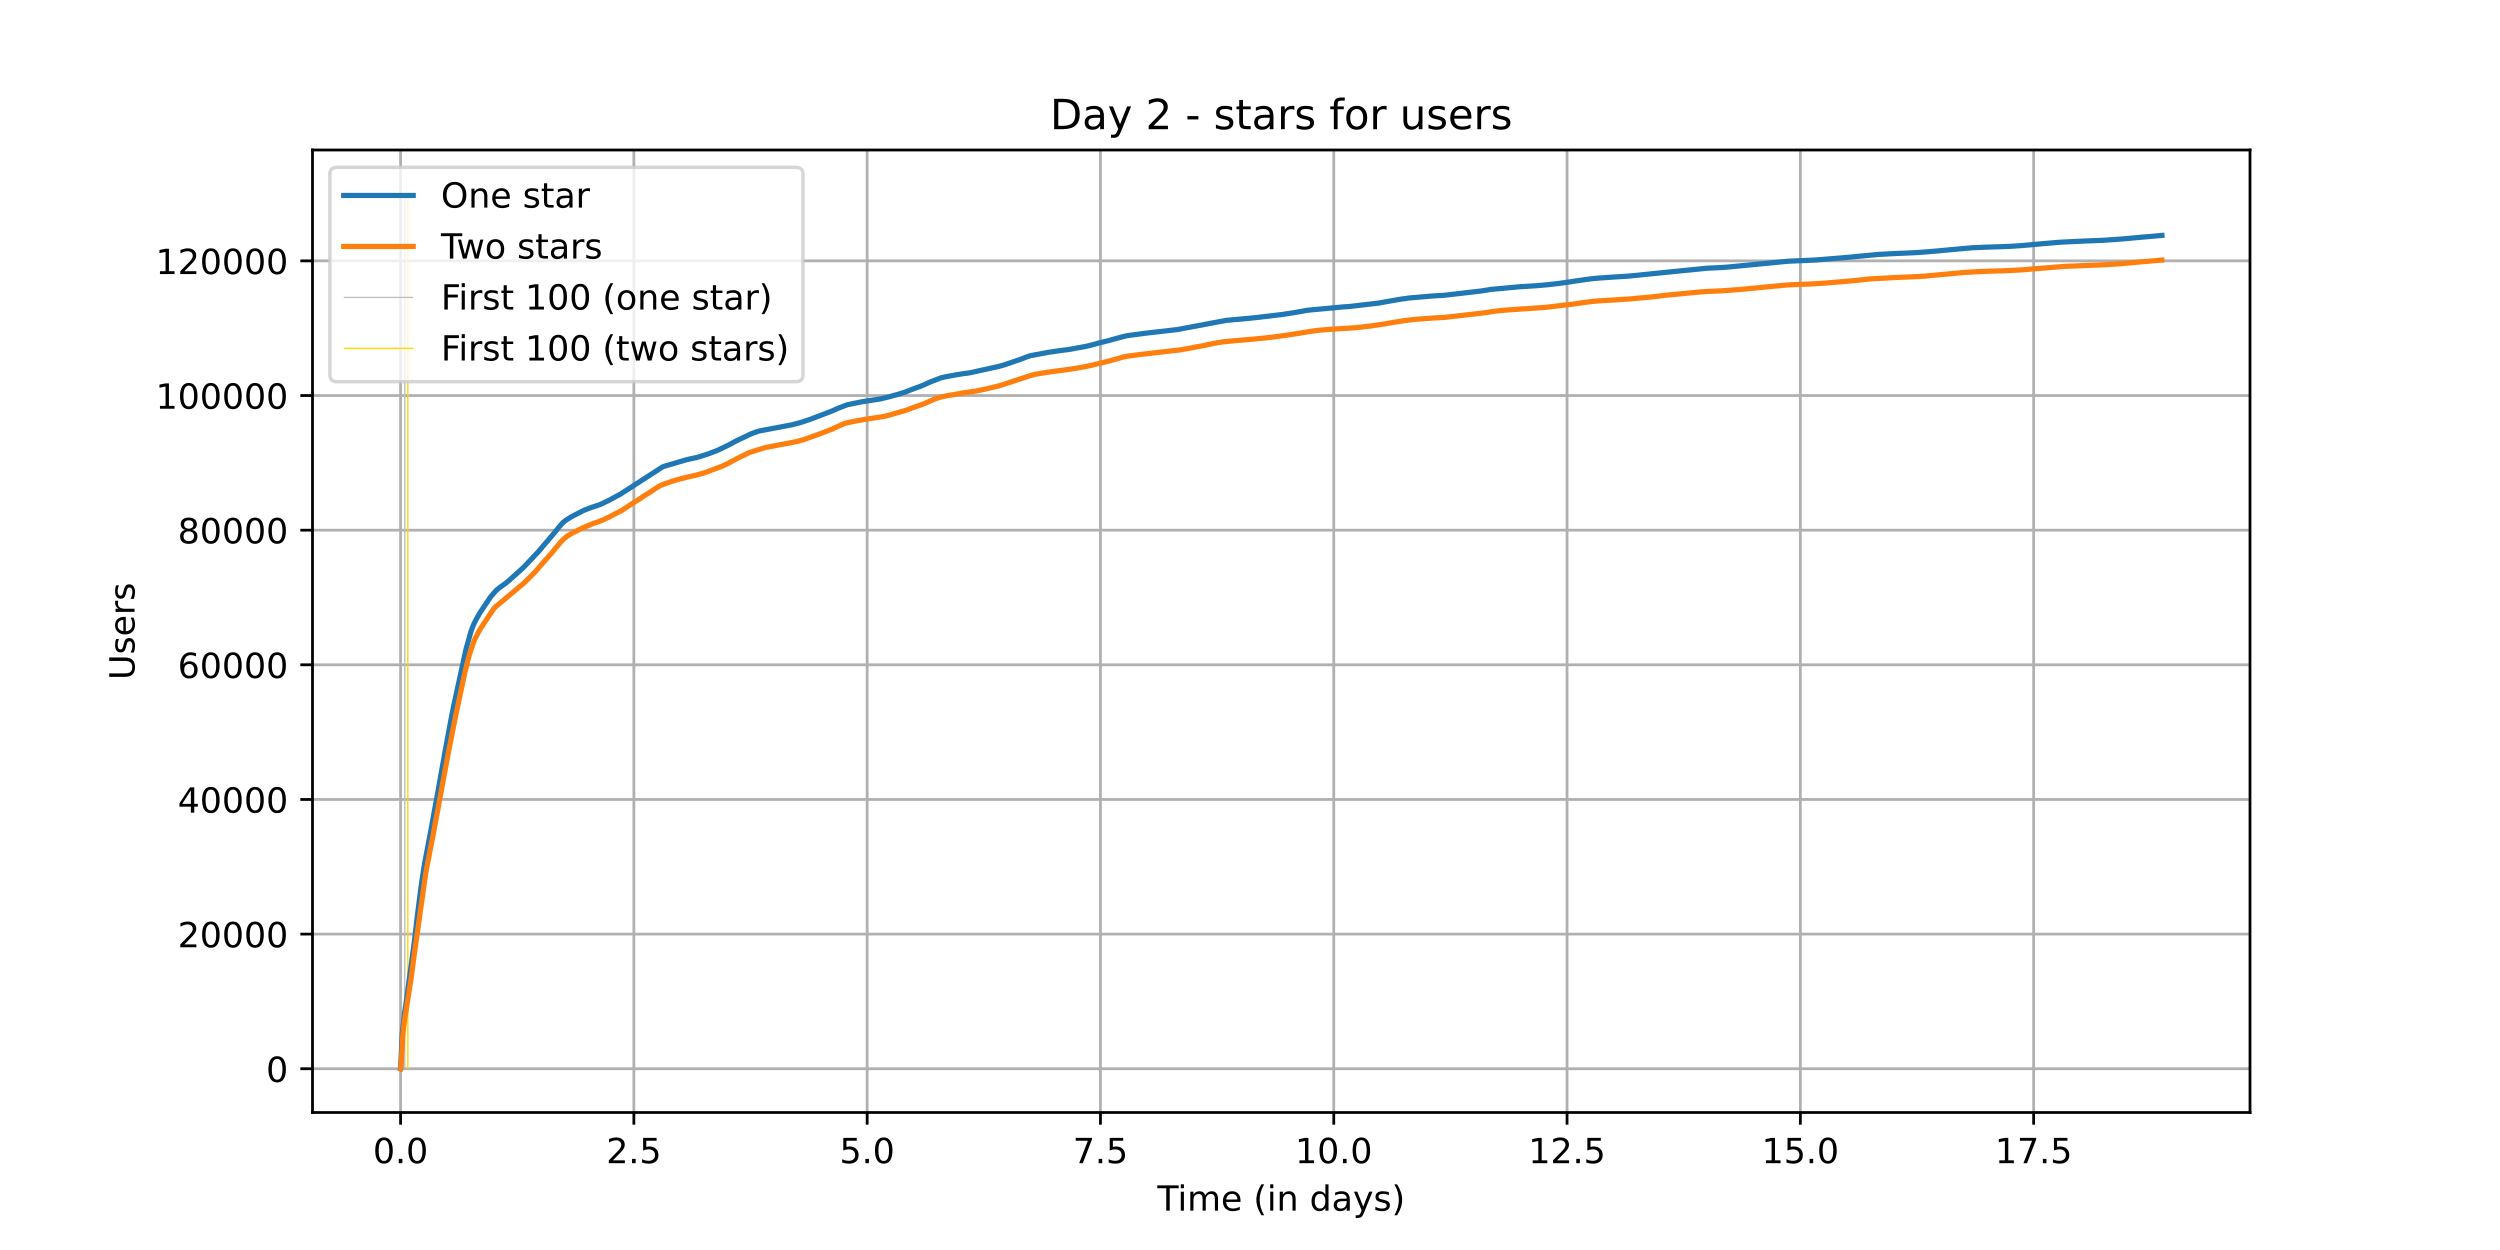 <?xml version="1.0" encoding="utf-8" standalone="no"?>
<!DOCTYPE svg PUBLIC "-//W3C//DTD SVG 1.1//EN"
  "http://www.w3.org/Graphics/SVG/1.1/DTD/svg11.dtd">
<!-- Created with matplotlib (https://matplotlib.org/) -->
<svg height="360pt" version="1.1" viewBox="0 0 720 360" width="720pt" xmlns="http://www.w3.org/2000/svg" xmlns:xlink="http://www.w3.org/1999/xlink">
 <defs>
  <style type="text/css">*{stroke-linecap:butt;stroke-linejoin:round;}</style>
 </defs>
 <g id="figure_1">
  <g id="patch_1">
   <path d="M 0 360 
L 720 360 
L 720 0 
L 0 0 
z
" style="fill:#ffffff;"/>
  </g>
  <g id="axes_1">
   <g id="patch_2">
    <path d="M 90 320.4 
L 648 320.4 
L 648 43.2 
L 90 43.2 
z
" style="fill:#ffffff;"/>
   </g>
   <g id="matplotlib.axis_1">
    <g id="xtick_1">
     <g id="line2d_1">
      <path clip-path="url(#pf479d53bb8)" d="M 115.364 320.4 
L 115.364 43.2 
" style="fill:none;stroke:#b0b0b0;stroke-linecap:square;stroke-width:0.8;"/>
     </g>
     <g id="line2d_2">
      <defs>
       <path d="M 0 0 
L 0 3.5 
" id="m02b7664fc4" style="stroke:#000000;stroke-width:0.8;"/>
      </defs>
      <g>
       <use style="stroke:#000000;stroke-width:0.8;" x="115.364" xlink:href="#m02b7664fc4" y="320.4"/>
      </g>
     </g>
     <g id="text_1">
      <!-- 0.0 -->
      <g transform="translate(107.412 334.998)scale(0.1 -0.1)">
       <defs>
        <path d="M 31.781 66.406 
Q 24.172 66.406 20.328 58.906 
Q 16.5 51.422 16.5 36.375 
Q 16.5 21.391 20.328 13.891 
Q 24.172 6.391 31.781 6.391 
Q 39.453 6.391 43.281 13.891 
Q 47.125 21.391 47.125 36.375 
Q 47.125 51.422 43.281 58.906 
Q 39.453 66.406 31.781 66.406 
z
M 31.781 74.219 
Q 44.047 74.219 50.516 64.516 
Q 56.984 54.828 56.984 36.375 
Q 56.984 17.969 50.516 8.266 
Q 44.047 -1.422 31.781 -1.422 
Q 19.531 -1.422 13.062 8.266 
Q 6.594 17.969 6.594 36.375 
Q 6.594 54.828 13.062 64.516 
Q 19.531 74.219 31.781 74.219 
z
" id="DejaVuSans-48"/>
        <path d="M 10.688 12.406 
L 21 12.406 
L 21 0 
L 10.688 0 
z
" id="DejaVuSans-46"/>
       </defs>
       <use xlink:href="#DejaVuSans-48"/>
       <use x="63.623" xlink:href="#DejaVuSans-46"/>
       <use x="95.41" xlink:href="#DejaVuSans-48"/>
      </g>
     </g>
    </g>
    <g id="xtick_2">
     <g id="line2d_3">
      <path clip-path="url(#pf479d53bb8)" d="M 182.553 320.4 
L 182.553 43.2 
" style="fill:none;stroke:#b0b0b0;stroke-linecap:square;stroke-width:0.8;"/>
     </g>
     <g id="line2d_4">
      <g>
       <use style="stroke:#000000;stroke-width:0.8;" x="182.553" xlink:href="#m02b7664fc4" y="320.4"/>
      </g>
     </g>
     <g id="text_2">
      <!-- 2.5 -->
      <g transform="translate(174.602 334.998)scale(0.1 -0.1)">
       <defs>
        <path d="M 19.188 8.297 
L 53.609 8.297 
L 53.609 0 
L 7.328 0 
L 7.328 8.297 
Q 12.938 14.109 22.625 23.891 
Q 32.328 33.688 34.812 36.531 
Q 39.547 41.844 41.422 45.531 
Q 43.312 49.219 43.312 52.781 
Q 43.312 58.594 39.234 62.25 
Q 35.156 65.922 28.609 65.922 
Q 23.969 65.922 18.812 64.312 
Q 13.672 62.703 7.812 59.422 
L 7.812 69.391 
Q 13.766 71.781 18.938 73 
Q 24.125 74.219 28.422 74.219 
Q 39.75 74.219 46.484 68.547 
Q 53.219 62.891 53.219 53.422 
Q 53.219 48.922 51.531 44.891 
Q 49.859 40.875 45.406 35.406 
Q 44.188 33.984 37.641 27.219 
Q 31.109 20.453 19.188 8.297 
z
" id="DejaVuSans-50"/>
        <path d="M 10.797 72.906 
L 49.516 72.906 
L 49.516 64.594 
L 19.828 64.594 
L 19.828 46.734 
Q 21.969 47.469 24.109 47.828 
Q 26.266 48.188 28.422 48.188 
Q 40.625 48.188 47.75 41.5 
Q 54.891 34.812 54.891 23.391 
Q 54.891 11.625 47.562 5.094 
Q 40.234 -1.422 26.906 -1.422 
Q 22.312 -1.422 17.547 -0.641 
Q 12.797 0.141 7.719 1.703 
L 7.719 11.625 
Q 12.109 9.234 16.797 8.062 
Q 21.484 6.891 26.703 6.891 
Q 35.156 6.891 40.078 11.328 
Q 45.016 15.766 45.016 23.391 
Q 45.016 31 40.078 35.438 
Q 35.156 39.891 26.703 39.891 
Q 22.75 39.891 18.812 39.016 
Q 14.891 38.141 10.797 36.281 
z
" id="DejaVuSans-53"/>
       </defs>
       <use xlink:href="#DejaVuSans-50"/>
       <use x="63.623" xlink:href="#DejaVuSans-46"/>
       <use x="95.41" xlink:href="#DejaVuSans-53"/>
      </g>
     </g>
    </g>
    <g id="xtick_3">
     <g id="line2d_5">
      <path clip-path="url(#pf479d53bb8)" d="M 249.743 320.4 
L 249.743 43.2 
" style="fill:none;stroke:#b0b0b0;stroke-linecap:square;stroke-width:0.8;"/>
     </g>
     <g id="line2d_6">
      <g>
       <use style="stroke:#000000;stroke-width:0.8;" x="249.743" xlink:href="#m02b7664fc4" y="320.4"/>
      </g>
     </g>
     <g id="text_3">
      <!-- 5.0 -->
      <g transform="translate(241.791 334.998)scale(0.1 -0.1)">
       <use xlink:href="#DejaVuSans-53"/>
       <use x="63.623" xlink:href="#DejaVuSans-46"/>
       <use x="95.41" xlink:href="#DejaVuSans-48"/>
      </g>
     </g>
    </g>
    <g id="xtick_4">
     <g id="line2d_7">
      <path clip-path="url(#pf479d53bb8)" d="M 316.932 320.4 
L 316.932 43.2 
" style="fill:none;stroke:#b0b0b0;stroke-linecap:square;stroke-width:0.8;"/>
     </g>
     <g id="line2d_8">
      <g>
       <use style="stroke:#000000;stroke-width:0.8;" x="316.932" xlink:href="#m02b7664fc4" y="320.4"/>
      </g>
     </g>
     <g id="text_4">
      <!-- 7.5 -->
      <g transform="translate(308.981 334.998)scale(0.1 -0.1)">
       <defs>
        <path d="M 8.203 72.906 
L 55.078 72.906 
L 55.078 68.703 
L 28.609 0 
L 18.312 0 
L 43.219 64.594 
L 8.203 64.594 
z
" id="DejaVuSans-55"/>
       </defs>
       <use xlink:href="#DejaVuSans-55"/>
       <use x="63.623" xlink:href="#DejaVuSans-46"/>
       <use x="95.41" xlink:href="#DejaVuSans-53"/>
      </g>
     </g>
    </g>
    <g id="xtick_5">
     <g id="line2d_9">
      <path clip-path="url(#pf479d53bb8)" d="M 384.122 320.4 
L 384.122 43.2 
" style="fill:none;stroke:#b0b0b0;stroke-linecap:square;stroke-width:0.8;"/>
     </g>
     <g id="line2d_10">
      <g>
       <use style="stroke:#000000;stroke-width:0.8;" x="384.122" xlink:href="#m02b7664fc4" y="320.4"/>
      </g>
     </g>
     <g id="text_5">
      <!-- 10.0 -->
      <g transform="translate(372.989 334.998)scale(0.1 -0.1)">
       <defs>
        <path d="M 12.406 8.297 
L 28.516 8.297 
L 28.516 63.922 
L 10.984 60.406 
L 10.984 69.391 
L 28.422 72.906 
L 38.281 72.906 
L 38.281 8.297 
L 54.391 8.297 
L 54.391 0 
L 12.406 0 
z
" id="DejaVuSans-49"/>
       </defs>
       <use xlink:href="#DejaVuSans-49"/>
       <use x="63.623" xlink:href="#DejaVuSans-48"/>
       <use x="127.246" xlink:href="#DejaVuSans-46"/>
       <use x="159.033" xlink:href="#DejaVuSans-48"/>
      </g>
     </g>
    </g>
    <g id="xtick_6">
     <g id="line2d_11">
      <path clip-path="url(#pf479d53bb8)" d="M 451.311 320.4 
L 451.311 43.2 
" style="fill:none;stroke:#b0b0b0;stroke-linecap:square;stroke-width:0.8;"/>
     </g>
     <g id="line2d_12">
      <g>
       <use style="stroke:#000000;stroke-width:0.8;" x="451.311" xlink:href="#m02b7664fc4" y="320.4"/>
      </g>
     </g>
     <g id="text_6">
      <!-- 12.5 -->
      <g transform="translate(440.178 334.998)scale(0.1 -0.1)">
       <use xlink:href="#DejaVuSans-49"/>
       <use x="63.623" xlink:href="#DejaVuSans-50"/>
       <use x="127.246" xlink:href="#DejaVuSans-46"/>
       <use x="159.033" xlink:href="#DejaVuSans-53"/>
      </g>
     </g>
    </g>
    <g id="xtick_7">
     <g id="line2d_13">
      <path clip-path="url(#pf479d53bb8)" d="M 518.501 320.4 
L 518.501 43.2 
" style="fill:none;stroke:#b0b0b0;stroke-linecap:square;stroke-width:0.8;"/>
     </g>
     <g id="line2d_14">
      <g>
       <use style="stroke:#000000;stroke-width:0.8;" x="518.501" xlink:href="#m02b7664fc4" y="320.4"/>
      </g>
     </g>
     <g id="text_7">
      <!-- 15.0 -->
      <g transform="translate(507.368 334.998)scale(0.1 -0.1)">
       <use xlink:href="#DejaVuSans-49"/>
       <use x="63.623" xlink:href="#DejaVuSans-53"/>
       <use x="127.246" xlink:href="#DejaVuSans-46"/>
       <use x="159.033" xlink:href="#DejaVuSans-48"/>
      </g>
     </g>
    </g>
    <g id="xtick_8">
     <g id="line2d_15">
      <path clip-path="url(#pf479d53bb8)" d="M 585.69 320.4 
L 585.69 43.2 
" style="fill:none;stroke:#b0b0b0;stroke-linecap:square;stroke-width:0.8;"/>
     </g>
     <g id="line2d_16">
      <g>
       <use style="stroke:#000000;stroke-width:0.8;" x="585.69" xlink:href="#m02b7664fc4" y="320.4"/>
      </g>
     </g>
     <g id="text_8">
      <!-- 17.5 -->
      <g transform="translate(574.557 334.998)scale(0.1 -0.1)">
       <use xlink:href="#DejaVuSans-49"/>
       <use x="63.623" xlink:href="#DejaVuSans-55"/>
       <use x="127.246" xlink:href="#DejaVuSans-46"/>
       <use x="159.033" xlink:href="#DejaVuSans-53"/>
      </g>
     </g>
    </g>
    <g id="text_9">
     <!-- Time (in days) -->
     <g transform="translate(333.327 348.677)scale(0.1 -0.1)">
      <defs>
       <path d="M -0.297 72.906 
L 61.375 72.906 
L 61.375 64.594 
L 35.5 64.594 
L 35.5 0 
L 25.594 0 
L 25.594 64.594 
L -0.297 64.594 
z
" id="DejaVuSans-84"/>
       <path d="M 9.422 54.688 
L 18.406 54.688 
L 18.406 0 
L 9.422 0 
z
M 9.422 75.984 
L 18.406 75.984 
L 18.406 64.594 
L 9.422 64.594 
z
" id="DejaVuSans-105"/>
       <path d="M 52 44.188 
Q 55.375 50.25 60.062 53.125 
Q 64.75 56 71.094 56 
Q 79.641 56 84.281 50.016 
Q 88.922 44.047 88.922 33.016 
L 88.922 0 
L 79.891 0 
L 79.891 32.719 
Q 79.891 40.578 77.094 44.375 
Q 74.312 48.188 68.609 48.188 
Q 61.625 48.188 57.562 43.547 
Q 53.516 38.922 53.516 30.906 
L 53.516 0 
L 44.484 0 
L 44.484 32.719 
Q 44.484 40.625 41.703 44.406 
Q 38.922 48.188 33.109 48.188 
Q 26.219 48.188 22.156 43.531 
Q 18.109 38.875 18.109 30.906 
L 18.109 0 
L 9.078 0 
L 9.078 54.688 
L 18.109 54.688 
L 18.109 46.188 
Q 21.188 51.219 25.484 53.609 
Q 29.781 56 35.688 56 
Q 41.656 56 45.828 52.969 
Q 50 49.953 52 44.188 
z
" id="DejaVuSans-109"/>
       <path d="M 56.203 29.594 
L 56.203 25.203 
L 14.891 25.203 
Q 15.484 15.922 20.484 11.062 
Q 25.484 6.203 34.422 6.203 
Q 39.594 6.203 44.453 7.469 
Q 49.312 8.734 54.109 11.281 
L 54.109 2.781 
Q 49.266 0.734 44.188 -0.344 
Q 39.109 -1.422 33.891 -1.422 
Q 20.797 -1.422 13.156 6.188 
Q 5.516 13.812 5.516 26.812 
Q 5.516 40.234 12.766 48.109 
Q 20.016 56 32.328 56 
Q 43.359 56 49.781 48.891 
Q 56.203 41.797 56.203 29.594 
z
M 47.219 32.234 
Q 47.125 39.594 43.094 43.984 
Q 39.062 48.391 32.422 48.391 
Q 24.906 48.391 20.391 44.141 
Q 15.875 39.891 15.188 32.172 
z
" id="DejaVuSans-101"/>
       <path id="DejaVuSans-32"/>
       <path d="M 31 75.875 
Q 24.469 64.656 21.281 53.656 
Q 18.109 42.672 18.109 31.391 
Q 18.109 20.125 21.312 9.062 
Q 24.516 -2 31 -13.188 
L 23.188 -13.188 
Q 15.875 -1.703 12.234 9.375 
Q 8.594 20.453 8.594 31.391 
Q 8.594 42.281 12.203 53.312 
Q 15.828 64.359 23.188 75.875 
z
" id="DejaVuSans-40"/>
       <path d="M 54.891 33.016 
L 54.891 0 
L 45.906 0 
L 45.906 32.719 
Q 45.906 40.484 42.875 44.328 
Q 39.844 48.188 33.797 48.188 
Q 26.516 48.188 22.312 43.547 
Q 18.109 38.922 18.109 30.906 
L 18.109 0 
L 9.078 0 
L 9.078 54.688 
L 18.109 54.688 
L 18.109 46.188 
Q 21.344 51.125 25.703 53.562 
Q 30.078 56 35.797 56 
Q 45.219 56 50.047 50.172 
Q 54.891 44.344 54.891 33.016 
z
" id="DejaVuSans-110"/>
       <path d="M 45.406 46.391 
L 45.406 75.984 
L 54.391 75.984 
L 54.391 0 
L 45.406 0 
L 45.406 8.203 
Q 42.578 3.328 38.25 0.953 
Q 33.938 -1.422 27.875 -1.422 
Q 17.969 -1.422 11.734 6.484 
Q 5.516 14.406 5.516 27.297 
Q 5.516 40.188 11.734 48.094 
Q 17.969 56 27.875 56 
Q 33.938 56 38.25 53.625 
Q 42.578 51.266 45.406 46.391 
z
M 14.797 27.297 
Q 14.797 17.391 18.875 11.75 
Q 22.953 6.109 30.078 6.109 
Q 37.203 6.109 41.297 11.75 
Q 45.406 17.391 45.406 27.297 
Q 45.406 37.203 41.297 42.844 
Q 37.203 48.484 30.078 48.484 
Q 22.953 48.484 18.875 42.844 
Q 14.797 37.203 14.797 27.297 
z
" id="DejaVuSans-100"/>
       <path d="M 34.281 27.484 
Q 23.391 27.484 19.188 25 
Q 14.984 22.516 14.984 16.5 
Q 14.984 11.719 18.141 8.906 
Q 21.297 6.109 26.703 6.109 
Q 34.188 6.109 38.703 11.406 
Q 43.219 16.703 43.219 25.484 
L 43.219 27.484 
z
M 52.203 31.203 
L 52.203 0 
L 43.219 0 
L 43.219 8.297 
Q 40.141 3.328 35.547 0.953 
Q 30.953 -1.422 24.312 -1.422 
Q 15.922 -1.422 10.953 3.297 
Q 6 8.016 6 15.922 
Q 6 25.141 12.172 29.828 
Q 18.359 34.516 30.609 34.516 
L 43.219 34.516 
L 43.219 35.406 
Q 43.219 41.609 39.141 45 
Q 35.062 48.391 27.688 48.391 
Q 23 48.391 18.547 47.266 
Q 14.109 46.141 10.016 43.891 
L 10.016 52.203 
Q 14.938 54.109 19.578 55.047 
Q 24.219 56 28.609 56 
Q 40.484 56 46.344 49.844 
Q 52.203 43.703 52.203 31.203 
z
" id="DejaVuSans-97"/>
       <path d="M 32.172 -5.078 
Q 28.375 -14.844 24.75 -17.812 
Q 21.141 -20.797 15.094 -20.797 
L 7.906 -20.797 
L 7.906 -13.281 
L 13.188 -13.281 
Q 16.891 -13.281 18.938 -11.516 
Q 21 -9.766 23.484 -3.219 
L 25.094 0.875 
L 2.984 54.688 
L 12.5 54.688 
L 29.594 11.922 
L 46.688 54.688 
L 56.203 54.688 
z
" id="DejaVuSans-121"/>
       <path d="M 44.281 53.078 
L 44.281 44.578 
Q 40.484 46.531 36.375 47.5 
Q 32.281 48.484 27.875 48.484 
Q 21.188 48.484 17.844 46.438 
Q 14.5 44.391 14.5 40.281 
Q 14.5 37.156 16.891 35.375 
Q 19.281 33.594 26.516 31.984 
L 29.594 31.297 
Q 39.156 29.25 43.188 25.516 
Q 47.219 21.781 47.219 15.094 
Q 47.219 7.469 41.188 3.016 
Q 35.156 -1.422 24.609 -1.422 
Q 20.219 -1.422 15.453 -0.562 
Q 10.688 0.297 5.422 2 
L 5.422 11.281 
Q 10.406 8.688 15.234 7.391 
Q 20.062 6.109 24.812 6.109 
Q 31.156 6.109 34.562 8.281 
Q 37.984 10.453 37.984 14.406 
Q 37.984 18.062 35.516 20.016 
Q 33.062 21.969 24.703 23.781 
L 21.578 24.516 
Q 13.234 26.266 9.516 29.906 
Q 5.812 33.547 5.812 39.891 
Q 5.812 47.609 11.281 51.797 
Q 16.75 56 26.812 56 
Q 31.781 56 36.172 55.266 
Q 40.578 54.547 44.281 53.078 
z
" id="DejaVuSans-115"/>
       <path d="M 8.016 75.875 
L 15.828 75.875 
Q 23.141 64.359 26.781 53.312 
Q 30.422 42.281 30.422 31.391 
Q 30.422 20.453 26.781 9.375 
Q 23.141 -1.703 15.828 -13.188 
L 8.016 -13.188 
Q 14.5 -2 17.703 9.062 
Q 20.906 20.125 20.906 31.391 
Q 20.906 42.672 17.703 53.656 
Q 14.5 64.656 8.016 75.875 
z
" id="DejaVuSans-41"/>
      </defs>
      <use xlink:href="#DejaVuSans-84"/>
      <use x="57.959" xlink:href="#DejaVuSans-105"/>
      <use x="85.742" xlink:href="#DejaVuSans-109"/>
      <use x="183.154" xlink:href="#DejaVuSans-101"/>
      <use x="244.678" xlink:href="#DejaVuSans-32"/>
      <use x="276.465" xlink:href="#DejaVuSans-40"/>
      <use x="315.479" xlink:href="#DejaVuSans-105"/>
      <use x="343.262" xlink:href="#DejaVuSans-110"/>
      <use x="406.641" xlink:href="#DejaVuSans-32"/>
      <use x="438.428" xlink:href="#DejaVuSans-100"/>
      <use x="501.904" xlink:href="#DejaVuSans-97"/>
      <use x="563.184" xlink:href="#DejaVuSans-121"/>
      <use x="622.363" xlink:href="#DejaVuSans-115"/>
      <use x="674.463" xlink:href="#DejaVuSans-41"/>
     </g>
    </g>
   </g>
   <g id="matplotlib.axis_2">
    <g id="ytick_1">
     <g id="line2d_17">
      <path clip-path="url(#pf479d53bb8)" d="M 90 307.8 
L 648 307.8 
" style="fill:none;stroke:#b0b0b0;stroke-linecap:square;stroke-width:0.8;"/>
     </g>
     <g id="line2d_18">
      <defs>
       <path d="M 0 0 
L -3.5 0 
" id="m775a697cd9" style="stroke:#000000;stroke-width:0.8;"/>
      </defs>
      <g>
       <use style="stroke:#000000;stroke-width:0.8;" x="90" xlink:href="#m775a697cd9" y="307.8"/>
      </g>
     </g>
     <g id="text_10">
      <!-- 0 -->
      <g transform="translate(76.638 311.599)scale(0.1 -0.1)">
       <use xlink:href="#DejaVuSans-48"/>
      </g>
     </g>
    </g>
    <g id="ytick_2">
     <g id="line2d_19">
      <path clip-path="url(#pf479d53bb8)" d="M 90 269.022 
L 648 269.022 
" style="fill:none;stroke:#b0b0b0;stroke-linecap:square;stroke-width:0.8;"/>
     </g>
     <g id="line2d_20">
      <g>
       <use style="stroke:#000000;stroke-width:0.8;" x="90" xlink:href="#m775a697cd9" y="269.022"/>
      </g>
     </g>
     <g id="text_11">
      <!-- 20000 -->
      <g transform="translate(51.188 272.821)scale(0.1 -0.1)">
       <use xlink:href="#DejaVuSans-50"/>
       <use x="63.623" xlink:href="#DejaVuSans-48"/>
       <use x="127.246" xlink:href="#DejaVuSans-48"/>
       <use x="190.869" xlink:href="#DejaVuSans-48"/>
       <use x="254.492" xlink:href="#DejaVuSans-48"/>
      </g>
     </g>
    </g>
    <g id="ytick_3">
     <g id="line2d_21">
      <path clip-path="url(#pf479d53bb8)" d="M 90 230.244 
L 648 230.244 
" style="fill:none;stroke:#b0b0b0;stroke-linecap:square;stroke-width:0.8;"/>
     </g>
     <g id="line2d_22">
      <g>
       <use style="stroke:#000000;stroke-width:0.8;" x="90" xlink:href="#m775a697cd9" y="230.244"/>
      </g>
     </g>
     <g id="text_12">
      <!-- 40000 -->
      <g transform="translate(51.188 234.044)scale(0.1 -0.1)">
       <defs>
        <path d="M 37.797 64.312 
L 12.891 25.391 
L 37.797 25.391 
z
M 35.203 72.906 
L 47.609 72.906 
L 47.609 25.391 
L 58.016 25.391 
L 58.016 17.188 
L 47.609 17.188 
L 47.609 0 
L 37.797 0 
L 37.797 17.188 
L 4.891 17.188 
L 4.891 26.703 
z
" id="DejaVuSans-52"/>
       </defs>
       <use xlink:href="#DejaVuSans-52"/>
       <use x="63.623" xlink:href="#DejaVuSans-48"/>
       <use x="127.246" xlink:href="#DejaVuSans-48"/>
       <use x="190.869" xlink:href="#DejaVuSans-48"/>
       <use x="254.492" xlink:href="#DejaVuSans-48"/>
      </g>
     </g>
    </g>
    <g id="ytick_4">
     <g id="line2d_23">
      <path clip-path="url(#pf479d53bb8)" d="M 90 191.466 
L 648 191.466 
" style="fill:none;stroke:#b0b0b0;stroke-linecap:square;stroke-width:0.8;"/>
     </g>
     <g id="line2d_24">
      <g>
       <use style="stroke:#000000;stroke-width:0.8;" x="90" xlink:href="#m775a697cd9" y="191.466"/>
      </g>
     </g>
     <g id="text_13">
      <!-- 60000 -->
      <g transform="translate(51.188 195.266)scale(0.1 -0.1)">
       <defs>
        <path d="M 33.016 40.375 
Q 26.375 40.375 22.484 35.828 
Q 18.609 31.297 18.609 23.391 
Q 18.609 15.531 22.484 10.953 
Q 26.375 6.391 33.016 6.391 
Q 39.656 6.391 43.531 10.953 
Q 47.406 15.531 47.406 23.391 
Q 47.406 31.297 43.531 35.828 
Q 39.656 40.375 33.016 40.375 
z
M 52.594 71.297 
L 52.594 62.312 
Q 48.875 64.062 45.094 64.984 
Q 41.312 65.922 37.594 65.922 
Q 27.828 65.922 22.672 59.328 
Q 17.531 52.734 16.797 39.406 
Q 19.672 43.656 24.016 45.922 
Q 28.375 48.188 33.594 48.188 
Q 44.578 48.188 50.953 41.516 
Q 57.328 34.859 57.328 23.391 
Q 57.328 12.156 50.688 5.359 
Q 44.047 -1.422 33.016 -1.422 
Q 20.359 -1.422 13.672 8.266 
Q 6.984 17.969 6.984 36.375 
Q 6.984 53.656 15.188 63.938 
Q 23.391 74.219 37.203 74.219 
Q 40.922 74.219 44.703 73.484 
Q 48.484 72.75 52.594 71.297 
z
" id="DejaVuSans-54"/>
       </defs>
       <use xlink:href="#DejaVuSans-54"/>
       <use x="63.623" xlink:href="#DejaVuSans-48"/>
       <use x="127.246" xlink:href="#DejaVuSans-48"/>
       <use x="190.869" xlink:href="#DejaVuSans-48"/>
       <use x="254.492" xlink:href="#DejaVuSans-48"/>
      </g>
     </g>
    </g>
    <g id="ytick_5">
     <g id="line2d_25">
      <path clip-path="url(#pf479d53bb8)" d="M 90 152.689 
L 648 152.689 
" style="fill:none;stroke:#b0b0b0;stroke-linecap:square;stroke-width:0.8;"/>
     </g>
     <g id="line2d_26">
      <g>
       <use style="stroke:#000000;stroke-width:0.8;" x="90" xlink:href="#m775a697cd9" y="152.689"/>
      </g>
     </g>
     <g id="text_14">
      <!-- 80000 -->
      <g transform="translate(51.188 156.488)scale(0.1 -0.1)">
       <defs>
        <path d="M 31.781 34.625 
Q 24.75 34.625 20.719 30.859 
Q 16.703 27.094 16.703 20.516 
Q 16.703 13.922 20.719 10.156 
Q 24.75 6.391 31.781 6.391 
Q 38.812 6.391 42.859 10.172 
Q 46.922 13.969 46.922 20.516 
Q 46.922 27.094 42.891 30.859 
Q 38.875 34.625 31.781 34.625 
z
M 21.922 38.812 
Q 15.578 40.375 12.031 44.719 
Q 8.5 49.078 8.5 55.328 
Q 8.5 64.062 14.719 69.141 
Q 20.953 74.219 31.781 74.219 
Q 42.672 74.219 48.875 69.141 
Q 55.078 64.062 55.078 55.328 
Q 55.078 49.078 51.531 44.719 
Q 48 40.375 41.703 38.812 
Q 48.828 37.156 52.797 32.312 
Q 56.781 27.484 56.781 20.516 
Q 56.781 9.906 50.312 4.234 
Q 43.844 -1.422 31.781 -1.422 
Q 19.734 -1.422 13.25 4.234 
Q 6.781 9.906 6.781 20.516 
Q 6.781 27.484 10.781 32.312 
Q 14.797 37.156 21.922 38.812 
z
M 18.312 54.391 
Q 18.312 48.734 21.844 45.562 
Q 25.391 42.391 31.781 42.391 
Q 38.141 42.391 41.719 45.562 
Q 45.312 48.734 45.312 54.391 
Q 45.312 60.062 41.719 63.234 
Q 38.141 66.406 31.781 66.406 
Q 25.391 66.406 21.844 63.234 
Q 18.312 60.062 18.312 54.391 
z
" id="DejaVuSans-56"/>
       </defs>
       <use xlink:href="#DejaVuSans-56"/>
       <use x="63.623" xlink:href="#DejaVuSans-48"/>
       <use x="127.246" xlink:href="#DejaVuSans-48"/>
       <use x="190.869" xlink:href="#DejaVuSans-48"/>
       <use x="254.492" xlink:href="#DejaVuSans-48"/>
      </g>
     </g>
    </g>
    <g id="ytick_6">
     <g id="line2d_27">
      <path clip-path="url(#pf479d53bb8)" d="M 90 113.911 
L 648 113.911 
" style="fill:none;stroke:#b0b0b0;stroke-linecap:square;stroke-width:0.8;"/>
     </g>
     <g id="line2d_28">
      <g>
       <use style="stroke:#000000;stroke-width:0.8;" x="90" xlink:href="#m775a697cd9" y="113.911"/>
      </g>
     </g>
     <g id="text_15">
      <!-- 100000 -->
      <g transform="translate(44.825 117.71)scale(0.1 -0.1)">
       <use xlink:href="#DejaVuSans-49"/>
       <use x="63.623" xlink:href="#DejaVuSans-48"/>
       <use x="127.246" xlink:href="#DejaVuSans-48"/>
       <use x="190.869" xlink:href="#DejaVuSans-48"/>
       <use x="254.492" xlink:href="#DejaVuSans-48"/>
       <use x="318.115" xlink:href="#DejaVuSans-48"/>
      </g>
     </g>
    </g>
    <g id="ytick_7">
     <g id="line2d_29">
      <path clip-path="url(#pf479d53bb8)" d="M 90 75.133 
L 648 75.133 
" style="fill:none;stroke:#b0b0b0;stroke-linecap:square;stroke-width:0.8;"/>
     </g>
     <g id="line2d_30">
      <g>
       <use style="stroke:#000000;stroke-width:0.8;" x="90" xlink:href="#m775a697cd9" y="75.133"/>
      </g>
     </g>
     <g id="text_16">
      <!-- 120000 -->
      <g transform="translate(44.825 78.932)scale(0.1 -0.1)">
       <use xlink:href="#DejaVuSans-49"/>
       <use x="63.623" xlink:href="#DejaVuSans-50"/>
       <use x="127.246" xlink:href="#DejaVuSans-48"/>
       <use x="190.869" xlink:href="#DejaVuSans-48"/>
       <use x="254.492" xlink:href="#DejaVuSans-48"/>
       <use x="318.115" xlink:href="#DejaVuSans-48"/>
      </g>
     </g>
    </g>
    <g id="text_17">
     <!-- Users -->
     <g transform="translate(38.745 195.801)rotate(-90)scale(0.1 -0.1)">
      <defs>
       <path d="M 8.688 72.906 
L 18.609 72.906 
L 18.609 28.609 
Q 18.609 16.891 22.844 11.734 
Q 27.094 6.594 36.625 6.594 
Q 46.094 6.594 50.344 11.734 
Q 54.594 16.891 54.594 28.609 
L 54.594 72.906 
L 64.5 72.906 
L 64.5 27.391 
Q 64.5 13.141 57.438 5.859 
Q 50.391 -1.422 36.625 -1.422 
Q 22.797 -1.422 15.734 5.859 
Q 8.688 13.141 8.688 27.391 
z
" id="DejaVuSans-85"/>
       <path d="M 41.109 46.297 
Q 39.594 47.172 37.812 47.578 
Q 36.031 48 33.891 48 
Q 26.266 48 22.188 43.047 
Q 18.109 38.094 18.109 28.812 
L 18.109 0 
L 9.078 0 
L 9.078 54.688 
L 18.109 54.688 
L 18.109 46.188 
Q 20.953 51.172 25.484 53.578 
Q 30.031 56 36.531 56 
Q 37.453 56 38.578 55.875 
Q 39.703 55.766 41.062 55.516 
z
" id="DejaVuSans-114"/>
      </defs>
      <use xlink:href="#DejaVuSans-85"/>
      <use x="73.193" xlink:href="#DejaVuSans-115"/>
      <use x="125.293" xlink:href="#DejaVuSans-101"/>
      <use x="186.816" xlink:href="#DejaVuSans-114"/>
      <use x="227.93" xlink:href="#DejaVuSans-115"/>
     </g>
    </g>
   </g>
   <g id="LineCollection_1">
    <path clip-path="url(#pf479d53bb8)" d="M 116.566 307.8 
L 116.566 55.8 
" style="fill:none;stroke:#c0c0c0;stroke-width:0.4;"/>
   </g>
   <g id="LineCollection_2">
    <path clip-path="url(#pf479d53bb8)" d="M 117.454 307.8 
L 117.454 55.8 
" style="fill:none;stroke:#ffd700;stroke-width:0.4;"/>
   </g>
   <g id="line2d_31">
    <path clip-path="url(#pf479d53bb8)" d="M 115.364 307.8 
L 115.404 307.695 
L 115.496 305.115 
L 115.848 297.613 
L 116.54 291.498 
L 116.902 289.22 
L 119.27 271.748 
L 120.215 263.665 
L 121.176 256.059 
L 121.582 253.185 
L 122.285 248.701 
L 123.742 240.997 
L 124.08 239.212 
L 126.114 228.067 
L 126.873 223.765 
L 127.354 221.069 
L 127.964 217.686 
L 128.192 216.339 
L 128.519 214.601 
L 129.983 206.695 
L 130.611 203.552 
L 134.199 187.013 
L 135.615 181.941 
L 135.994 180.868 
L 136.372 179.953 
L 137 178.645 
L 138.034 176.789 
L 138.311 176.345 
L 141.304 171.882 
L 142.876 170.059 
L 143.894 169.22 
L 144.282 168.958 
L 145.893 167.779 
L 146.307 167.432 
L 150.112 164.023 
L 150.112 164.023 
L 150.815 163.368 
L 155.014 158.926 
L 155.717 158.096 
L 155.865 157.908 
L 156.519 157.16 
L 156.723 156.902 
L 157.461 156.056 
L 159.511 153.625 
L 160.084 152.914 
L 160.399 152.537 
L 160.788 152.027 
L 161.972 150.69 
L 162.244 150.428 
L 162.354 150.317 
L 162.798 149.963 
L 163.887 149.249 
L 164.164 149.082 
L 164.423 148.9 
L 164.73 148.733 
L 166.934 147.607 
L 167.23 147.459 
L 167.876 147.12 
L 168.246 146.934 
L 170.535 146.069 
L 170.904 145.959 
L 172.4 145.455 
L 172.74 145.348 
L 173.203 145.135 
L 175.243 144.167 
L 177.847 142.748 
L 178.512 142.414 
L 190.742 134.517 
L 191.144 134.352 
L 191.371 134.269 
L 197.897 132.352 
L 200.696 131.743 
L 201.305 131.58 
L 201.933 131.378 
L 203.872 130.752 
L 206.069 129.928 
L 206.368 129.819 
L 206.812 129.612 
L 208.691 128.734 
L 208.921 128.611 
L 209.883 128.146 
L 210.15 128.012 
L 210.335 127.904 
L 210.918 127.59 
L 211.085 127.483 
L 211.27 127.39 
L 211.714 127.153 
L 211.899 127.068 
L 212.089 126.959 
L 213.253 126.395 
L 214.822 125.666 
L 215.265 125.457 
L 215.691 125.216 
L 215.931 125.108 
L 216.541 124.862 
L 217.74 124.418 
L 218.08 124.307 
L 218.626 124.144 
L 219.115 124.034 
L 227.838 122.39 
L 228.282 122.287 
L 228.633 122.198 
L 230.557 121.682 
L 231.093 121.523 
L 231.981 121.222 
L 232.61 121.007 
L 232.98 120.899 
L 239.638 118.361 
L 241.488 117.525 
L 244.058 116.557 
L 245.243 116.323 
L 246.389 116.08 
L 247.554 115.85 
L 248.146 115.724 
L 250.476 115.371 
L 250.957 115.285 
L 253.436 114.917 
L 256.45 114.18 
L 257.005 114.008 
L 258.781 113.533 
L 259.225 113.376 
L 260.113 113.091 
L 260.335 113.029 
L 261.057 112.773 
L 261.501 112.585 
L 262.315 112.278 
L 263.832 111.695 
L 264.165 111.588 
L 264.904 111.322 
L 266.144 110.82 
L 266.903 110.473 
L 267.532 110.161 
L 270.974 108.825 
L 271.806 108.627 
L 272.176 108.554 
L 273.36 108.321 
L 274.137 108.189 
L 275.321 107.953 
L 277.558 107.592 
L 278.557 107.483 
L 279.316 107.363 
L 287.722 105.51 
L 288.11 105.393 
L 288.869 105.197 
L 289.794 104.889 
L 293.68 103.563 
L 294.142 103.398 
L 294.827 103.14 
L 295.751 102.77 
L 296.084 102.661 
L 296.436 102.539 
L 296.824 102.423 
L 302.098 101.44 
L 304.909 101.033 
L 306.408 100.831 
L 307.351 100.72 
L 307.776 100.658 
L 311.882 99.916 
L 312.511 99.805 
L 313.918 99.482 
L 315.676 99.012 
L 316.213 98.849 
L 319.376 98.068 
L 319.672 97.979 
L 321.43 97.502 
L 321.966 97.345 
L 322.595 97.168 
L 324.464 96.701 
L 326.056 96.476 
L 326.833 96.372 
L 327.221 96.327 
L 328.72 96.125 
L 329.478 96.015 
L 339.258 94.888 
L 339.554 94.826 
L 345.421 93.717 
L 346.106 93.612 
L 346.698 93.481 
L 353.066 92.271 
L 360.652 91.581 
L 361.706 91.47 
L 369.645 90.524 
L 370.145 90.435 
L 372.586 90.066 
L 375.991 89.459 
L 376.545 89.349 
L 386.868 88.387 
L 388.625 88.277 
L 397.246 87.263 
L 397.505 87.204 
L 398.911 86.945 
L 399.262 86.883 
L 400.853 86.607 
L 403.775 86.103 
L 404.682 85.997 
L 405.514 85.853 
L 411.656 85.314 
L 413.08 85.204 
L 413.802 85.167 
L 415.818 85.056 
L 426.121 83.858 
L 426.768 83.769 
L 428.803 83.449 
L 429.302 83.358 
L 437.625 82.59 
L 439.401 82.479 
L 442.083 82.311 
L 443.489 82.202 
L 444.451 82.115 
L 445.727 82.006 
L 446.375 81.917 
L 447.357 81.808 
L 448.393 81.702 
L 451.778 81.24 
L 452.13 81.178 
L 452.888 81.068 
L 453.369 80.984 
L 456.144 80.583 
L 456.588 80.509 
L 457.494 80.399 
L 458.179 80.298 
L 459.215 80.188 
L 459.715 80.145 
L 461.177 80.034 
L 464.247 79.821 
L 466.005 79.711 
L 466.8 79.654 
L 468.765 79.544 
L 491.501 77.252 
L 493.757 77.144 
L 494.164 77.13 
L 496.217 77.021 
L 497.049 76.957 
L 498.326 76.847 
L 514.848 75.241 
L 517.326 75.131 
L 519.231 75.044 
L 521.693 74.935 
L 522.396 74.902 
L 524.006 74.792 
L 529 74.375 
L 530.554 74.264 
L 541.081 73.264 
L 543.356 73.155 
L 543.8 73.128 
L 546.02 73.004 
L 548.905 72.893 
L 550.81 72.806 
L 552.734 72.696 
L 557.173 72.345 
L 558.357 72.236 
L 559.318 72.145 
L 567.997 71.354 
L 570.495 71.245 
L 571.179 71.212 
L 574.36 71.102 
L 575.766 71.067 
L 578.633 70.957 
L 581.093 70.811 
L 582.591 70.703 
L 583.608 70.602 
L 584.94 70.493 
L 585.514 70.429 
L 586.846 70.321 
L 587.234 70.272 
L 592.709 69.805 
L 594.522 69.694 
L 596.482 69.601 
L 598.831 69.491 
L 600.699 69.403 
L 603.474 69.293 
L 605.064 69.239 
L 606.859 69.13 
L 607.691 69.066 
L 609.467 68.956 
L 610.336 68.884 
L 611.741 68.775 
L 612.703 68.684 
L 613.869 68.576 
L 614.738 68.502 
L 615.922 68.391 
L 622.34 67.823 
L 622.636 67.8 
L 622.636 67.8 
" style="fill:none;stroke:#1f77b4;stroke-linecap:square;stroke-width:1.5;"/>
   </g>
   <g id="line2d_32">
    <path clip-path="url(#pf479d53bb8)" d="M 115.364 307.8 
L 115.432 307.701 
L 115.496 306.904 
L 116.06 297.57 
L 116.458 294.144 
L 118.345 282.16 
L 119.347 274.618 
L 122.6 251.512 
L 124.185 243.248 
L 124.782 240.22 
L 125.403 236.788 
L 125.81 234.712 
L 126.678 229.986 
L 127.021 228.115 
L 127.435 225.882 
L 129.226 216.267 
L 130.795 208.304 
L 131.498 204.876 
L 133.86 193.805 
L 134.791 189.975 
L 135.264 188.289 
L 136.52 184.589 
L 136.649 184.293 
L 137.123 183.366 
L 137.252 183.094 
L 137.955 181.753 
L 138.163 181.427 
L 138.569 180.744 
L 138.754 180.477 
L 139.049 180.015 
L 142.096 175.469 
L 142.173 175.37 
L 142.784 174.705 
L 148.707 169.747 
L 149.65 168.944 
L 149.742 168.855 
L 150.038 168.638 
L 150.038 168.638 
L 150.297 168.452 
L 150.667 168.12 
L 151.111 167.696 
L 151.534 167.298 
L 152.073 166.746 
L 152.48 166.362 
L 154.034 164.776 
L 154.367 164.421 
L 154.589 164.173 
L 154.95 163.767 
L 155.366 163.248 
L 155.976 162.556 
L 156.353 162.117 
L 156.649 161.792 
L 157.036 161.33 
L 157.277 161.068 
L 157.553 160.754 
L 158.236 159.989 
L 158.641 159.554 
L 159.492 158.515 
L 159.492 158.515 
L 159.937 157.929 
L 160.418 157.408 
L 161.45 156.14 
L 161.676 155.911 
L 162.342 155.238 
L 163.518 154.265 
L 163.924 154.065 
L 164.46 153.739 
L 164.94 153.46 
L 165.581 153.146 
L 165.752 153.061 
L 167.322 152.276 
L 167.766 152.051 
L 170.946 150.728 
L 171.519 150.542 
L 171.975 150.393 
L 172.289 150.282 
L 173.111 149.957 
L 173.656 149.747 
L 174.856 149.166 
L 175.059 149.084 
L 176.111 148.553 
L 176.388 148.411 
L 176.997 148.08 
L 177.699 147.717 
L 178.216 147.454 
L 178.216 147.454 
L 178.9 147.122 
L 179.456 146.761 
L 179.988 146.393 
L 180.192 146.286 
L 180.38 146.147 
L 181.41 145.451 
L 181.817 145.208 
L 182.193 144.949 
L 183.1 144.357 
L 183.442 144.161 
L 183.959 143.841 
L 184.228 143.679 
L 184.95 143.18 
L 185.154 143.058 
L 185.288 142.948 
L 185.584 142.769 
L 185.769 142.632 
L 186.378 142.265 
L 187.245 141.744 
L 187.376 141.637 
L 187.985 141.234 
L 188.836 140.656 
L 189.41 140.28 
L 189.909 139.991 
L 190.206 139.814 
L 193.49 138.626 
L 194.505 138.314 
L 194.905 138.176 
L 195.392 138.065 
L 195.761 137.97 
L 196.781 137.715 
L 198.119 137.366 
L 198.609 137.257 
L 198.895 137.197 
L 199.413 137.086 
L 199.976 136.949 
L 200.474 136.838 
L 202.798 136.192 
L 203.115 136.086 
L 208.285 134.145 
L 208.681 133.951 
L 208.976 133.788 
L 209.486 133.55 
L 209.873 133.35 
L 210.797 132.852 
L 211.092 132.697 
L 211.973 132.222 
L 212.182 132.115 
L 213.585 131.409 
L 214.878 130.808 
L 215.173 130.64 
L 215.469 130.508 
L 215.469 130.508 
L 215.894 130.292 
L 220.473 128.879 
L 229.299 127.2 
L 229.78 127.074 
L 230.427 126.897 
L 231.278 126.659 
L 231.814 126.494 
L 234.034 125.691 
L 234.46 125.536 
L 235.236 125.257 
L 237.363 124.48 
L 238.306 124.104 
L 239.86 123.516 
L 240.174 123.334 
L 240.581 123.136 
L 242.431 122.296 
L 242.764 122.153 
L 243.522 121.88 
L 243.929 121.769 
L 245.076 121.527 
L 246.186 121.306 
L 246.482 121.248 
L 249.589 120.703 
L 251.845 120.358 
L 253.713 120.08 
L 254.323 119.974 
L 255.47 119.731 
L 256.876 119.326 
L 261.076 118.11 
L 261.39 118 
L 262.87 117.416 
L 263.129 117.339 
L 266.163 116.263 
L 267.662 115.594 
L 268.198 115.375 
L 268.698 115.136 
L 269.197 114.919 
L 270.585 114.458 
L 271.269 114.277 
L 272.306 114.068 
L 272.805 113.957 
L 274.562 113.661 
L 277.762 113.108 
L 280.523 112.705 
L 281.005 112.621 
L 282.209 112.389 
L 282.579 112.311 
L 283.153 112.201 
L 287.74 111.119 
L 295.344 108.637 
L 295.659 108.515 
L 296.121 108.362 
L 296.344 108.276 
L 298.36 107.753 
L 299.138 107.644 
L 299.47 107.588 
L 301.006 107.315 
L 301.691 107.212 
L 302.505 107.107 
L 302.967 107.032 
L 303.707 106.923 
L 305.002 106.762 
L 308.738 106.256 
L 311.679 105.748 
L 312.9 105.511 
L 313.863 105.318 
L 314.344 105.209 
L 316.102 104.777 
L 316.878 104.585 
L 317.508 104.439 
L 317.97 104.333 
L 318.358 104.216 
L 318.858 104.114 
L 319.135 104.044 
L 322.244 103.191 
L 323.428 102.832 
L 324.538 102.601 
L 328.386 102.085 
L 328.941 102.025 
L 340.183 100.728 
L 340.74 100.616 
L 342.239 100.352 
L 342.997 100.228 
L 344.034 100.007 
L 344.404 99.929 
L 345.828 99.673 
L 346.291 99.598 
L 347.346 99.379 
L 347.939 99.245 
L 349.031 99.018 
L 349.623 98.886 
L 352.215 98.45 
L 353.289 98.341 
L 353.807 98.293 
L 360.004 97.748 
L 361.281 97.638 
L 362.372 97.519 
L 363.63 97.411 
L 364.758 97.285 
L 365.705 97.174 
L 370.108 96.608 
L 370.829 96.494 
L 373.104 96.147 
L 375.324 95.79 
L 377.064 95.499 
L 378.803 95.249 
L 379.673 95.138 
L 380.69 95.038 
L 382.152 94.927 
L 385.573 94.683 
L 387.441 94.572 
L 390.329 94.382 
L 391.29 94.274 
L 392.289 94.179 
L 393.122 94.072 
L 393.714 93.998 
L 394.805 93.89 
L 396.636 93.614 
L 398.892 93.271 
L 399.447 93.159 
L 400.169 93.05 
L 400.687 92.949 
L 402.887 92.595 
L 403.572 92.486 
L 404.367 92.352 
L 405.292 92.242 
L 406.568 92.089 
L 407.548 91.98 
L 408.436 91.904 
L 411.675 91.674 
L 413.228 91.565 
L 413.986 91.517 
L 416.095 91.406 
L 428.044 90.033 
L 428.525 89.948 
L 429.062 89.839 
L 429.709 89.746 
L 430.412 89.64 
L 430.948 89.582 
L 432.021 89.473 
L 433.149 89.351 
L 436.701 89.093 
L 438.31 88.982 
L 438.772 88.953 
L 439.42 88.924 
L 445.117 88.515 
L 452.869 87.604 
L 453.295 87.54 
L 456.218 87.127 
L 456.829 87.045 
L 457.661 86.935 
L 458.901 86.784 
L 460.325 86.675 
L 461.177 86.609 
L 462.916 86.499 
L 465.117 86.377 
L 466.578 86.266 
L 468.913 86.134 
L 470.227 86.024 
L 471.262 85.919 
L 472.354 85.808 
L 473.112 85.76 
L 474.425 85.649 
L 474.962 85.595 
L 475.905 85.489 
L 476.294 85.442 
L 477.366 85.333 
L 478.994 85.103 
L 489.91 84.06 
L 491.649 83.949 
L 492.333 83.92 
L 494.201 83.837 
L 496.217 83.73 
L 496.698 83.691 
L 499.879 83.466 
L 501.341 83.36 
L 501.711 83.325 
L 502.784 83.214 
L 514.441 82.094 
L 516.513 81.983 
L 518.251 81.913 
L 521.082 81.803 
L 523.507 81.657 
L 525.338 81.547 
L 529.906 81.174 
L 531.09 81.066 
L 532.015 80.986 
L 533.236 80.876 
L 533.698 80.841 
L 534.883 80.73 
L 535.253 80.69 
L 536.215 80.581 
L 536.603 80.533 
L 537.676 80.422 
L 538.251 80.356 
L 539.916 80.248 
L 540.674 80.199 
L 543.024 80.089 
L 545.409 79.947 
L 548.017 79.837 
L 549.663 79.773 
L 551.716 79.664 
L 552.382 79.635 
L 554.417 79.526 
L 554.99 79.462 
L 556.063 79.356 
L 556.544 79.319 
L 565.48 78.485 
L 567.146 78.375 
L 569.385 78.253 
L 571.733 78.142 
L 573.251 78.096 
L 576.802 77.985 
L 578.3 77.937 
L 580.483 77.826 
L 582.869 77.688 
L 583.904 77.58 
L 584.755 77.512 
L 589.25 77.147 
L 590.749 77.037 
L 591.322 76.969 
L 594.818 76.711 
L 597.389 76.601 
L 599.09 76.531 
L 601.828 76.42 
L 603.511 76.356 
L 606.119 76.246 
L 608.542 76.1 
L 610.132 75.992 
L 610.891 75.947 
L 611.982 75.839 
L 612.999 75.736 
L 614.368 75.627 
L 614.905 75.573 
L 616.07 75.463 
L 622.414 74.914 
L 622.636 74.9 
L 622.636 74.9 
" style="fill:none;stroke:#ff7f0e;stroke-linecap:square;stroke-width:1.5;"/>
   </g>
   <g id="patch_3">
    <path d="M 90 320.4 
L 90 43.2 
" style="fill:none;stroke:#000000;stroke-linecap:square;stroke-linejoin:miter;stroke-width:0.8;"/>
   </g>
   <g id="patch_4">
    <path d="M 648 320.4 
L 648 43.2 
" style="fill:none;stroke:#000000;stroke-linecap:square;stroke-linejoin:miter;stroke-width:0.8;"/>
   </g>
   <g id="patch_5">
    <path d="M 90 320.4 
L 648 320.4 
" style="fill:none;stroke:#000000;stroke-linecap:square;stroke-linejoin:miter;stroke-width:0.8;"/>
   </g>
   <g id="patch_6">
    <path d="M 90 43.2 
L 648 43.2 
" style="fill:none;stroke:#000000;stroke-linecap:square;stroke-linejoin:miter;stroke-width:0.8;"/>
   </g>
   <g id="text_18">
    <!-- Day 2 - stars for users -->
    <g transform="translate(302.426 37.2)scale(0.12 -0.12)">
     <defs>
      <path d="M 19.672 64.797 
L 19.672 8.109 
L 31.594 8.109 
Q 46.688 8.109 53.688 14.938 
Q 60.688 21.781 60.688 36.531 
Q 60.688 51.172 53.688 57.984 
Q 46.688 64.797 31.594 64.797 
z
M 9.812 72.906 
L 30.078 72.906 
Q 51.266 72.906 61.172 64.094 
Q 71.094 55.281 71.094 36.531 
Q 71.094 17.672 61.125 8.828 
Q 51.172 0 30.078 0 
L 9.812 0 
z
" id="DejaVuSans-68"/>
      <path d="M 4.891 31.391 
L 31.203 31.391 
L 31.203 23.391 
L 4.891 23.391 
z
" id="DejaVuSans-45"/>
      <path d="M 18.312 70.219 
L 18.312 54.688 
L 36.812 54.688 
L 36.812 47.703 
L 18.312 47.703 
L 18.312 18.016 
Q 18.312 11.328 20.141 9.422 
Q 21.969 7.516 27.594 7.516 
L 36.812 7.516 
L 36.812 0 
L 27.594 0 
Q 17.188 0 13.234 3.875 
Q 9.281 7.766 9.281 18.016 
L 9.281 47.703 
L 2.688 47.703 
L 2.688 54.688 
L 9.281 54.688 
L 9.281 70.219 
z
" id="DejaVuSans-116"/>
      <path d="M 37.109 75.984 
L 37.109 68.5 
L 28.516 68.5 
Q 23.688 68.5 21.797 66.547 
Q 19.922 64.594 19.922 59.516 
L 19.922 54.688 
L 34.719 54.688 
L 34.719 47.703 
L 19.922 47.703 
L 19.922 0 
L 10.891 0 
L 10.891 47.703 
L 2.297 47.703 
L 2.297 54.688 
L 10.891 54.688 
L 10.891 58.5 
Q 10.891 67.625 15.141 71.797 
Q 19.391 75.984 28.609 75.984 
z
" id="DejaVuSans-102"/>
      <path d="M 30.609 48.391 
Q 23.391 48.391 19.188 42.75 
Q 14.984 37.109 14.984 27.297 
Q 14.984 17.484 19.156 11.844 
Q 23.344 6.203 30.609 6.203 
Q 37.797 6.203 41.984 11.859 
Q 46.188 17.531 46.188 27.297 
Q 46.188 37.016 41.984 42.703 
Q 37.797 48.391 30.609 48.391 
z
M 30.609 56 
Q 42.328 56 49.016 48.375 
Q 55.719 40.766 55.719 27.297 
Q 55.719 13.875 49.016 6.219 
Q 42.328 -1.422 30.609 -1.422 
Q 18.844 -1.422 12.172 6.219 
Q 5.516 13.875 5.516 27.297 
Q 5.516 40.766 12.172 48.375 
Q 18.844 56 30.609 56 
z
" id="DejaVuSans-111"/>
      <path d="M 8.5 21.578 
L 8.5 54.688 
L 17.484 54.688 
L 17.484 21.922 
Q 17.484 14.156 20.5 10.266 
Q 23.531 6.391 29.594 6.391 
Q 36.859 6.391 41.078 11.031 
Q 45.312 15.672 45.312 23.688 
L 45.312 54.688 
L 54.297 54.688 
L 54.297 0 
L 45.312 0 
L 45.312 8.406 
Q 42.047 3.422 37.719 1 
Q 33.406 -1.422 27.688 -1.422 
Q 18.266 -1.422 13.375 4.438 
Q 8.5 10.297 8.5 21.578 
z
M 31.109 56 
z
" id="DejaVuSans-117"/>
     </defs>
     <use xlink:href="#DejaVuSans-68"/>
     <use x="77.002" xlink:href="#DejaVuSans-97"/>
     <use x="138.281" xlink:href="#DejaVuSans-121"/>
     <use x="197.461" xlink:href="#DejaVuSans-32"/>
     <use x="229.248" xlink:href="#DejaVuSans-50"/>
     <use x="292.871" xlink:href="#DejaVuSans-32"/>
     <use x="324.658" xlink:href="#DejaVuSans-45"/>
     <use x="360.742" xlink:href="#DejaVuSans-32"/>
     <use x="392.529" xlink:href="#DejaVuSans-115"/>
     <use x="444.629" xlink:href="#DejaVuSans-116"/>
     <use x="483.838" xlink:href="#DejaVuSans-97"/>
     <use x="545.117" xlink:href="#DejaVuSans-114"/>
     <use x="586.23" xlink:href="#DejaVuSans-115"/>
     <use x="638.33" xlink:href="#DejaVuSans-32"/>
     <use x="670.117" xlink:href="#DejaVuSans-102"/>
     <use x="705.322" xlink:href="#DejaVuSans-111"/>
     <use x="766.504" xlink:href="#DejaVuSans-114"/>
     <use x="807.617" xlink:href="#DejaVuSans-32"/>
     <use x="839.404" xlink:href="#DejaVuSans-117"/>
     <use x="902.783" xlink:href="#DejaVuSans-115"/>
     <use x="954.883" xlink:href="#DejaVuSans-101"/>
     <use x="1016.406" xlink:href="#DejaVuSans-114"/>
     <use x="1057.52" xlink:href="#DejaVuSans-115"/>
    </g>
   </g>
   <g id="legend_1">
    <g id="patch_7">
     <path d="M 97 109.912 
L 229.266 109.912 
Q 231.266 109.912 231.266 107.912 
L 231.266 50.2 
Q 231.266 48.2 229.266 48.2 
L 97 48.2 
Q 95 48.2 95 50.2 
L 95 107.912 
Q 95 109.912 97 109.912 
z
" style="fill:#ffffff;opacity:0.8;stroke:#cccccc;stroke-linejoin:miter;"/>
    </g>
    <g id="line2d_33">
     <path d="M 99 56.298 
L 119 56.298 
" style="fill:none;stroke:#1f77b4;stroke-linecap:square;stroke-width:1.5;"/>
    </g>
    <g id="line2d_34"/>
    <g id="text_19">
     <!-- One star -->
     <g transform="translate(127 59.798)scale(0.1 -0.1)">
      <defs>
       <path d="M 39.406 66.219 
Q 28.656 66.219 22.328 58.203 
Q 16.016 50.203 16.016 36.375 
Q 16.016 22.609 22.328 14.594 
Q 28.656 6.594 39.406 6.594 
Q 50.141 6.594 56.422 14.594 
Q 62.703 22.609 62.703 36.375 
Q 62.703 50.203 56.422 58.203 
Q 50.141 66.219 39.406 66.219 
z
M 39.406 74.219 
Q 54.734 74.219 63.906 63.938 
Q 73.094 53.656 73.094 36.375 
Q 73.094 19.141 63.906 8.859 
Q 54.734 -1.422 39.406 -1.422 
Q 24.031 -1.422 14.812 8.828 
Q 5.609 19.094 5.609 36.375 
Q 5.609 53.656 14.812 63.938 
Q 24.031 74.219 39.406 74.219 
z
" id="DejaVuSans-79"/>
      </defs>
      <use xlink:href="#DejaVuSans-79"/>
      <use x="78.711" xlink:href="#DejaVuSans-110"/>
      <use x="142.09" xlink:href="#DejaVuSans-101"/>
      <use x="203.613" xlink:href="#DejaVuSans-32"/>
      <use x="235.4" xlink:href="#DejaVuSans-115"/>
      <use x="287.5" xlink:href="#DejaVuSans-116"/>
      <use x="326.709" xlink:href="#DejaVuSans-97"/>
      <use x="387.988" xlink:href="#DejaVuSans-114"/>
     </g>
    </g>
    <g id="line2d_35">
     <path d="M 99 70.977 
L 119 70.977 
" style="fill:none;stroke:#ff7f0e;stroke-linecap:square;stroke-width:1.5;"/>
    </g>
    <g id="line2d_36"/>
    <g id="text_20">
     <!-- Two stars -->
     <g transform="translate(127 74.477)scale(0.1 -0.1)">
      <defs>
       <path d="M 4.203 54.688 
L 13.188 54.688 
L 24.422 12.016 
L 35.594 54.688 
L 46.188 54.688 
L 57.422 12.016 
L 68.609 54.688 
L 77.594 54.688 
L 63.281 0 
L 52.688 0 
L 40.922 44.828 
L 29.109 0 
L 18.5 0 
z
" id="DejaVuSans-119"/>
      </defs>
      <use xlink:href="#DejaVuSans-84"/>
      <use x="44.584" xlink:href="#DejaVuSans-119"/>
      <use x="126.371" xlink:href="#DejaVuSans-111"/>
      <use x="187.553" xlink:href="#DejaVuSans-32"/>
      <use x="219.34" xlink:href="#DejaVuSans-115"/>
      <use x="271.439" xlink:href="#DejaVuSans-116"/>
      <use x="310.648" xlink:href="#DejaVuSans-97"/>
      <use x="371.928" xlink:href="#DejaVuSans-114"/>
      <use x="413.041" xlink:href="#DejaVuSans-115"/>
     </g>
    </g>
    <g id="line2d_37">
     <path d="M 99 85.655 
L 119 85.655 
" style="fill:none;stroke:#c0c0c0;stroke-width:0.4;"/>
    </g>
    <g id="text_21">
     <!-- First 100 (one star) -->
     <g transform="translate(127 89.155)scale(0.1 -0.1)">
      <defs>
       <path d="M 9.812 72.906 
L 51.703 72.906 
L 51.703 64.594 
L 19.672 64.594 
L 19.672 43.109 
L 48.578 43.109 
L 48.578 34.812 
L 19.672 34.812 
L 19.672 0 
L 9.812 0 
z
" id="DejaVuSans-70"/>
      </defs>
      <use xlink:href="#DejaVuSans-70"/>
      <use x="50.27" xlink:href="#DejaVuSans-105"/>
      <use x="78.053" xlink:href="#DejaVuSans-114"/>
      <use x="119.166" xlink:href="#DejaVuSans-115"/>
      <use x="171.266" xlink:href="#DejaVuSans-116"/>
      <use x="210.475" xlink:href="#DejaVuSans-32"/>
      <use x="242.262" xlink:href="#DejaVuSans-49"/>
      <use x="305.885" xlink:href="#DejaVuSans-48"/>
      <use x="369.508" xlink:href="#DejaVuSans-48"/>
      <use x="433.131" xlink:href="#DejaVuSans-32"/>
      <use x="464.918" xlink:href="#DejaVuSans-40"/>
      <use x="503.932" xlink:href="#DejaVuSans-111"/>
      <use x="565.113" xlink:href="#DejaVuSans-110"/>
      <use x="628.492" xlink:href="#DejaVuSans-101"/>
      <use x="690.016" xlink:href="#DejaVuSans-32"/>
      <use x="721.803" xlink:href="#DejaVuSans-115"/>
      <use x="773.902" xlink:href="#DejaVuSans-116"/>
      <use x="813.111" xlink:href="#DejaVuSans-97"/>
      <use x="874.391" xlink:href="#DejaVuSans-114"/>
      <use x="915.504" xlink:href="#DejaVuSans-41"/>
     </g>
    </g>
    <g id="line2d_38">
     <path d="M 99 100.333 
L 119 100.333 
" style="fill:none;stroke:#ffd700;stroke-width:0.4;"/>
    </g>
    <g id="text_22">
     <!-- First 100 (two stars) -->
     <g transform="translate(127 103.833)scale(0.1 -0.1)">
      <use xlink:href="#DejaVuSans-70"/>
      <use x="50.27" xlink:href="#DejaVuSans-105"/>
      <use x="78.053" xlink:href="#DejaVuSans-114"/>
      <use x="119.166" xlink:href="#DejaVuSans-115"/>
      <use x="171.266" xlink:href="#DejaVuSans-116"/>
      <use x="210.475" xlink:href="#DejaVuSans-32"/>
      <use x="242.262" xlink:href="#DejaVuSans-49"/>
      <use x="305.885" xlink:href="#DejaVuSans-48"/>
      <use x="369.508" xlink:href="#DejaVuSans-48"/>
      <use x="433.131" xlink:href="#DejaVuSans-32"/>
      <use x="464.918" xlink:href="#DejaVuSans-40"/>
      <use x="503.932" xlink:href="#DejaVuSans-116"/>
      <use x="543.141" xlink:href="#DejaVuSans-119"/>
      <use x="624.928" xlink:href="#DejaVuSans-111"/>
      <use x="686.109" xlink:href="#DejaVuSans-32"/>
      <use x="717.896" xlink:href="#DejaVuSans-115"/>
      <use x="769.996" xlink:href="#DejaVuSans-116"/>
      <use x="809.205" xlink:href="#DejaVuSans-97"/>
      <use x="870.484" xlink:href="#DejaVuSans-114"/>
      <use x="911.598" xlink:href="#DejaVuSans-115"/>
      <use x="963.697" xlink:href="#DejaVuSans-41"/>
     </g>
    </g>
   </g>
  </g>
 </g>
 <defs>
  <clipPath id="pf479d53bb8">
   <rect height="277.2" width="558" x="90" y="43.2"/>
  </clipPath>
 </defs>
</svg>
